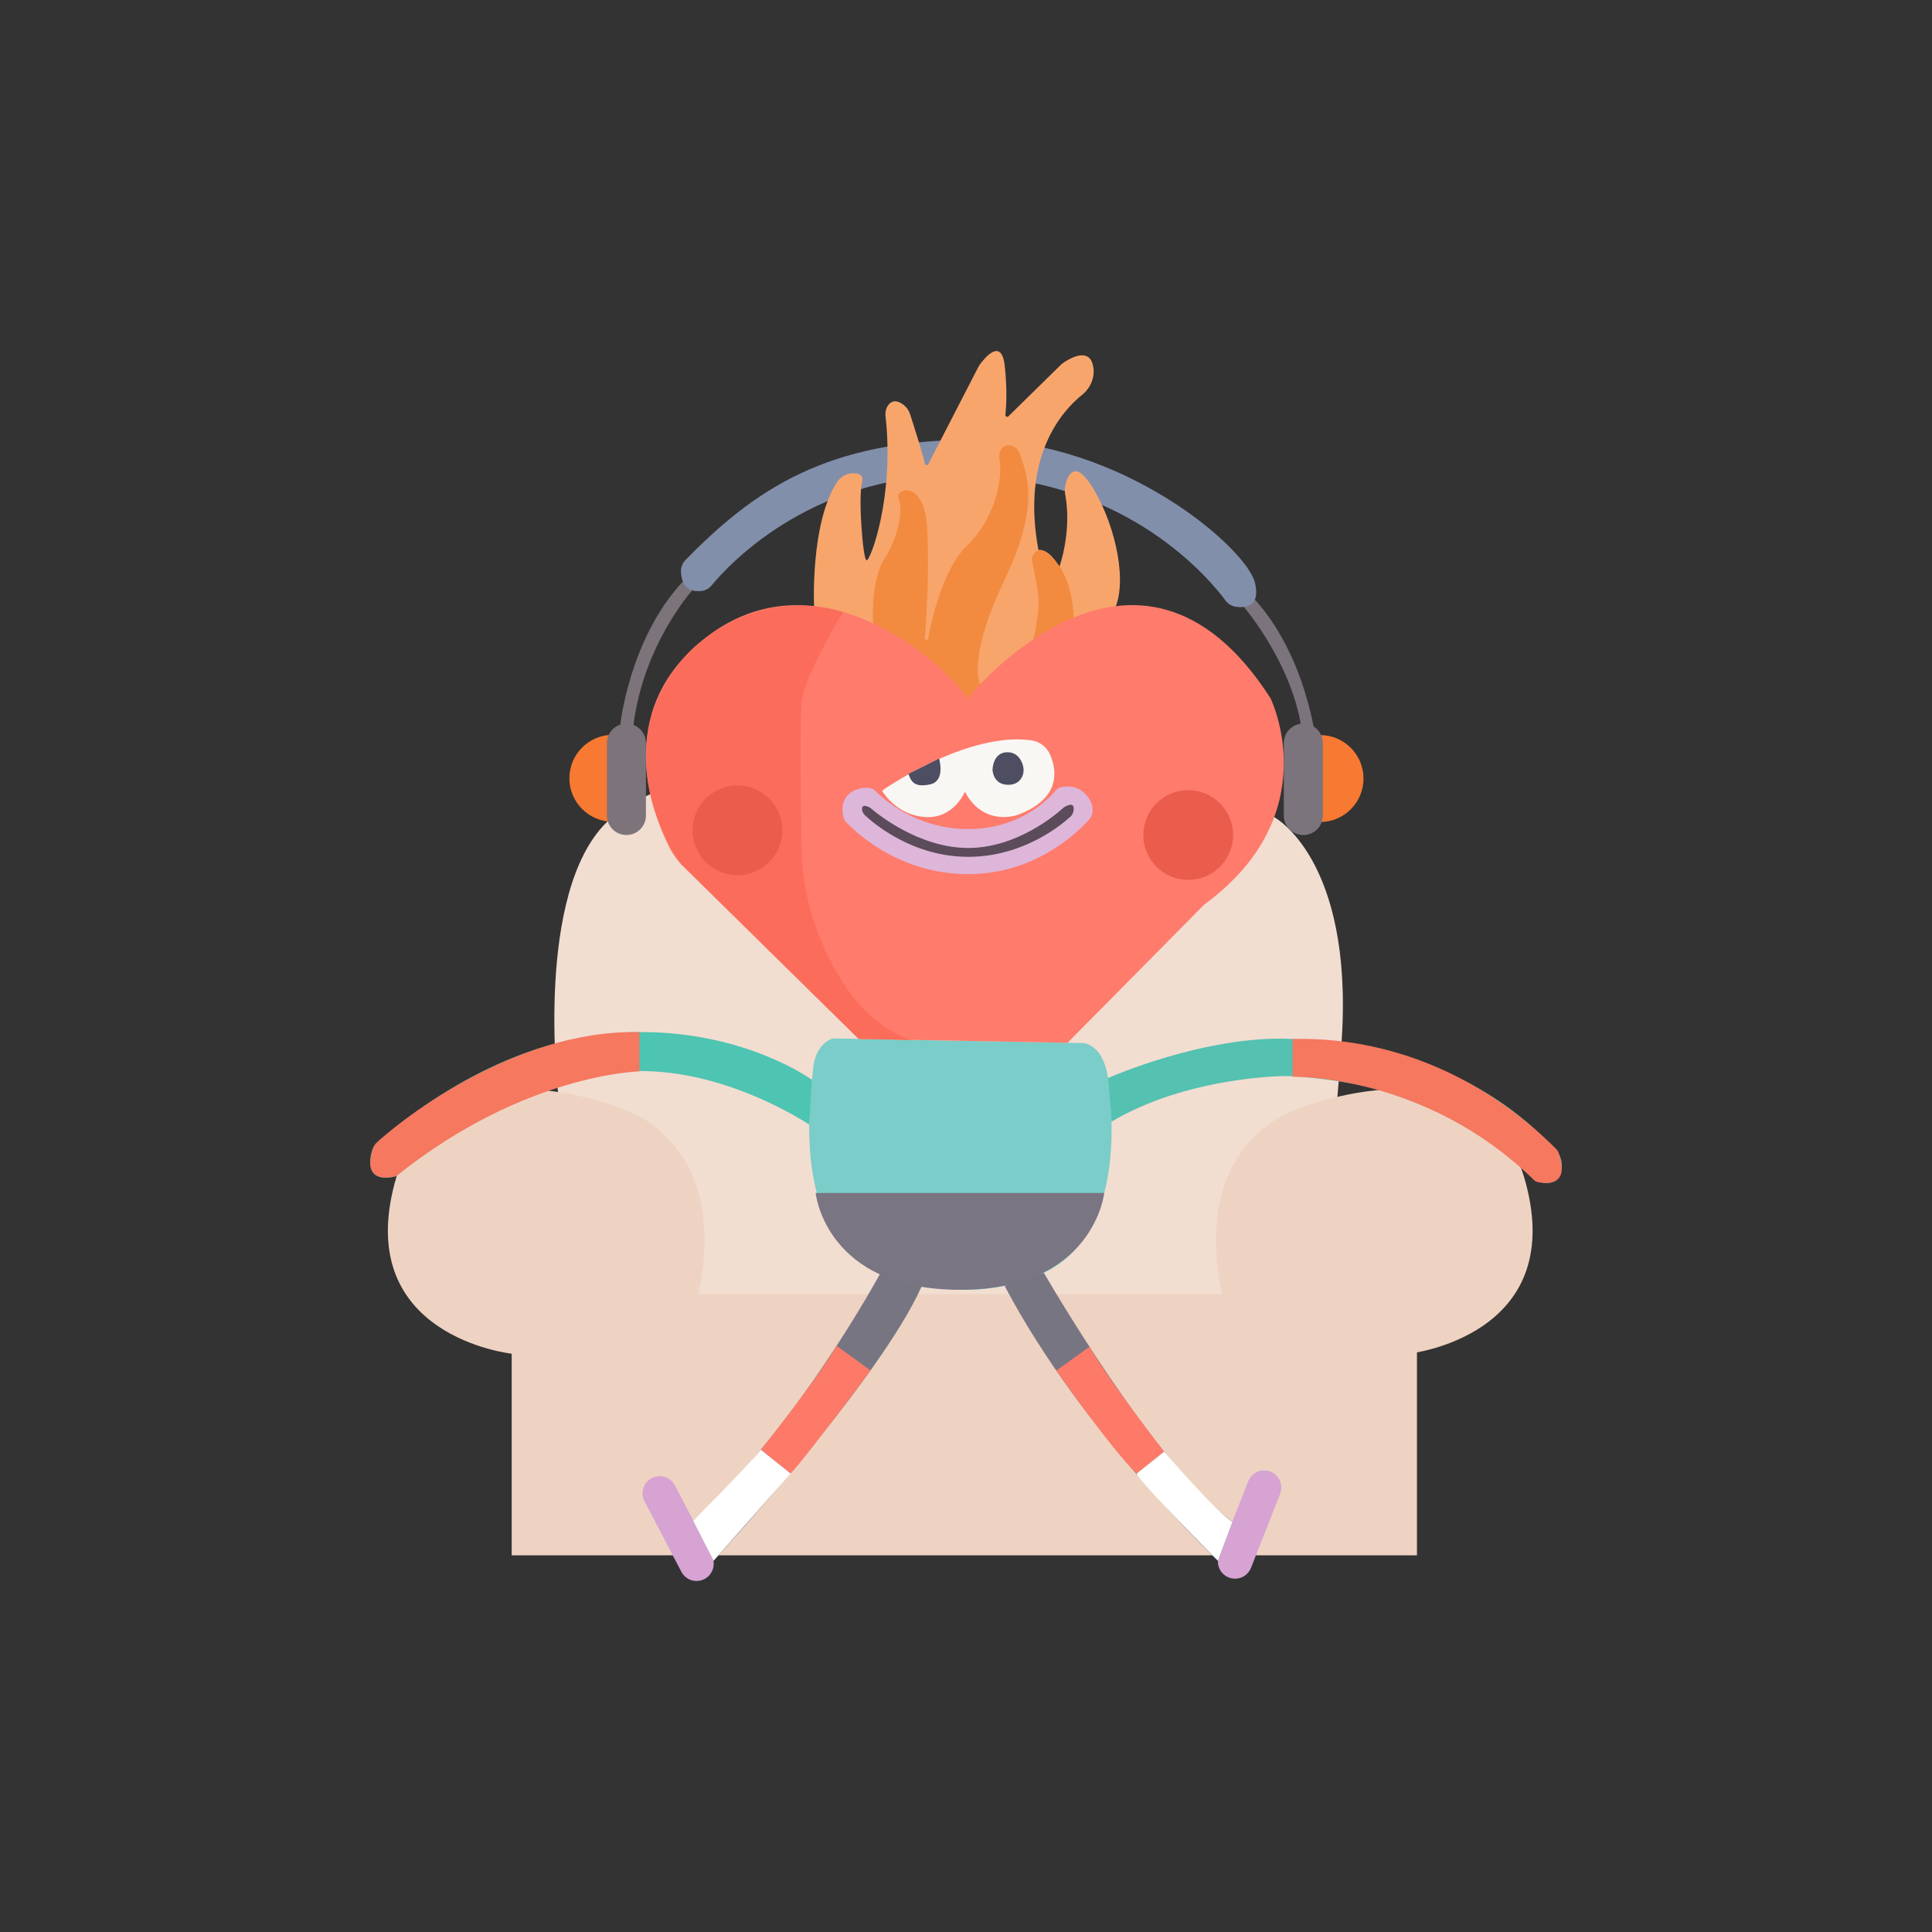 <?xml version="1.0" encoding="utf-8"?>
<!-- Generator: Adobe Illustrator 16.0.0, SVG Export Plug-In . SVG Version: 6.00 Build 0)  -->
<!DOCTYPE svg PUBLIC "-//W3C//DTD SVG 1.1//EN" "http://www.w3.org/Graphics/SVG/1.1/DTD/svg11.dtd">
<svg version="1.1" id="Layer_1" xmlns="http://www.w3.org/2000/svg" xmlns:xlink="http://www.w3.org/1999/xlink" x="0px" y="0px"
	 width="1080px" height="1080px" viewBox="0 0 1080 1080" enable-background="new 0 0 1080 1080" xml:space="preserve">
<rect x="0" y="0" width="1080" height="1080" fill="#333333" stroke="none"/>
<g>
	<defs>
		<rect id="SVGID_1_" width="1080" height="1080"/>
	</defs>
	<clipPath id="SVGID_2_">
		<use xlink:href="#SVGID_1_"  overflow="visible"/>
	</clipPath>
	<path clip-path="url(#SVGID_2_)" fill="#F87931" d="M342.589,410.755c-13.42,0-24.299,10.879-24.299,24.299
		c0,13.42,10.879,24.299,24.299,24.299"/>
	<path clip-path="url(#SVGID_2_)" fill="#F87931" d="M737.918,410.913c13.42,0,24.299,10.879,24.299,24.299
		c0,13.42-10.879,24.299-24.299,24.299"/>
	<path clip-path="url(#SVGID_2_)" fill="#7D747B" d="M387.2,329.719c0,0-27.527,30.401-33.102,75.724l-7.333-0.396
		c0,0,5.087-48.321,35.397-80.414L387.2,329.719z"/>
	<path clip-path="url(#SVGID_2_)" fill="#7C747D" d="M694.808,338.604c0,0,30.83,35.619,33.479,75.616l7.43,0.551
		c0,0-5.324-49.002-35.636-81.096L694.808,338.604z"/>
	<path clip-path="url(#SVGID_2_)" fill="#828FAB" d="M380.669,319.438c0.114,4.756,1.839,11.88,11.328,10.948
		c2.264-0.223,4.346-1.364,5.792-3.12c9.876-12.004,58.775-65.252,146.296-61.453c87.218,3.785,131.883,57.574,141.026,69.932
		c1.398,1.89,3.494,3.121,5.823,3.449c5.369,0.759,13.82-0.002,10.577-13.474c-4.636-19.256-74.155-79.876-157.427-79.876
		c-81.707,0-122.379,27.808-160.935,67.255C381.501,314.788,380.612,317.077,380.669,319.438"/>
	<path clip-path="url(#SVGID_2_)" fill="#F8A56C" d="M455.067,338.829c0,0-2.149-45.918,12.666-69.088
		c2.03-3.177,5.461-5.215,9.231-5.198c3.113,0.015,6.047,1.043,4.922,5.218c-2.186,8.11,0.421,42.287,2.449,43.446
		c1.996,1.141,15.784-35.341,10.681-80.42c-0.243-2.148,0.166-4.366,1.393-6.146c1.389-2.017,3.828-3.526,7.929-0.886
		c2.105,1.356,3.644,3.433,4.416,5.815c1.973,6.093,6.461,20.161,8.296,27.678c0.221,0.905,1.444,1.042,1.871,0.214l27.857-54.077
		c0.301-0.583,0.639-1.14,1.024-1.671c2.533-3.49,12.11-15.427,13.866,0.878c1.435,13.313,0.84,22.861,0.369,27.311
		c-0.098,0.922,1.017,1.451,1.679,0.801l29.813-29.271c0,0,9.721-7.531,14.853-3.765c1.569,1.151,2.389,3.197,2.769,5.482
		c0.981,5.898-1.569,11.801-6.231,15.545c-11.207,9.001-34.21,34.454-24.424,86.719c0,0,6.082-1.158,11.586,9.848
		c0,0,7.238-19.839,3.402-40.688c-0.379-2.061-0.297-4.186,0.257-6.208c1.441-5.261,5.245-12.801,14.009,0.553
		c12.165,18.537,20.568,50.375,14.05,67.91c-6.52,17.535-83.286,69.091-83.286,69.091L455.067,338.829z"/>
	<path clip-path="url(#SVGID_2_)" fill="#F28B3F" d="M488.101,348.833c0,0-1.738-23.75,6.372-36.495
		c8.11-12.744,10.427-28.095,7.82-33.598s14.193-11.296,15.931,15.64c1.737,26.937-1.243,63.142-1.243,63.142h1.787
		c0,0,5.804-37.074,21.746-52.425c15.941-15.351,19.997-37.653,18.259-47.791c-1.737-10.137,9.269-11.006,11.586-2.896
		c2.317,8.11,12.455,25.488-8.689,69.514c-21.144,44.025-13.902,58.218-13.902,58.218l33.888-19.696l-3.765-5.503
		c0,0,3.186-15.062,2.606-22.592c-0.579-7.531-3.766-21.434-3.766-21.434s1.872-12.054,12.667-0.089
		c10.794,11.964,10.83,32.355,10.83,32.355l-9.015,22.477l-47.127,30.122l-42.662-31.86L488.101,348.833z"/>
	<path clip-path="url(#SVGID_2_)" fill="#F2DDD1" d="M311.926,610.435c0,0-13.161-111.348,27.338-150.923
		c40.499-39.577,186.712-46.186,186.712-46.186l186.307,43.457c0,0,44.104,23.29,37.785,123.976
		c-6.319,100.687-21.509,161.24-21.509,161.24l-79.3,57.226l-178.318-5.18l-95.271-32.749l-57.38-74.527L311.926,610.435z"/>
	<path clip-path="url(#SVGID_2_)" fill="#EED3C2" d="M285.853,756.693c0,0-88.167-9.564-65.219-95.364
		c22.947-85.801,129.542-40.584,129.542-40.584s57.057,18.154,40.752,100.302C374.624,803.192,285.853,756.693,285.853,756.693"/>
	<path clip-path="url(#SVGID_2_)" fill="#EED3C2" d="M787.703,756.693c0,0,88.166-9.564,65.219-95.364
		c-22.947-85.801-129.542-40.584-129.542-40.584s-57.058,18.154-40.753,100.302C698.932,803.192,787.703,756.693,787.703,756.693"/>
	<rect x="286.036" y="723.431" clip-path="url(#SVGID_2_)" fill="#EED3C2" width="506.053" height="145.998"/>
	<path clip-path="url(#SVGID_2_)" fill="#7ACDC8" d="M465.55,580.49l140.121,2.606c0,0,11.08,0.652,13.687,19.552
		c2.607,18.9,9.775,87.332-35.845,108.839c-45.622,21.507-91.241,0-91.241,0s-50.835-11.08-37.801-112.749
		C454.47,598.738,454.47,584.4,465.55,580.49"/>
	<path clip-path="url(#SVGID_2_)" fill="#54C1B1" d="M619.357,602.648c0,0,54.176-24.065,102.271-21.89
		c47.131,2.133,105.843,15.166,148.431,62.661c1.798,2.006,2.872,4.582,2.979,7.275c0.166,4.188-0.844,9.813-7.268,10.552
		c-4.12,0.475-8.137-1.484-10.609-4.813c-8.716-11.732-41.879-47.16-128.616-54.571c-4.054-0.347-8.128-0.438-12.192-0.245
		c-16.124,0.766-58.203,4.756-92.964,25.4C621.389,627.018,620.823,616.412,619.357,602.648"/>
	<path clip-path="url(#SVGID_2_)" fill="#FF7B6C" d="M480.012,580.759l-97.984-96.394c-3.284-3.231-6.025-6.967-8.081-11.09
		c-9.542-19.139-30.854-74.728,18.411-115.116c60.411-49.527,129.531,5.987,148.579,32.11c0,0,94.155-117.013,169.262,0
		c0,0,32.111,64.766-37.009,115.381l-76.432,77.281L480.012,580.759z"/>
	<path clip-path="url(#SVGID_2_)" fill="#4EC4B2" d="M453.887,603.618c0,0-36.454-26.672-95.273-26.672
		c-52.168,0-101.325,22.442-146.783,60.681c-2.18,1.834-3.674,4.353-4.274,7.138c-1.371,6.372-1.417,16.562,13.907,12.73
		c0,0,68.712-58.778,136.606-58.778c45.012,0,85.12,23.946,94.263,29.934L453.887,603.618z"/>
	<path clip-path="url(#SVGID_2_)" fill="#D6A3D3" d="M686.888,881.83L686.888,881.83c-4.928-1.939-7.35-7.506-5.41-12.433
		l16.28-41.365c1.939-4.928,7.506-7.349,12.433-5.41h0.001c4.926,1.938,7.349,7.505,5.41,12.433L699.32,876.42
		C697.381,881.348,691.814,883.77,686.888,881.83"/>
	<path clip-path="url(#SVGID_2_)" fill="#787583" d="M583.513,711.487c0,0,61.92,107.65,105.46,139.217l-8.163,21.77
		c0,0-76.089-71.688-119.229-153.661L583.513,711.487z"/>
	<path clip-path="url(#SVGID_2_)" fill="#D6A3D3" d="M393.815,882.684L393.815,882.684c-4.693,2.452-10.486,0.636-12.938-4.057
		l-20.589-39.399c-2.452-4.693-0.636-10.485,4.057-12.938c4.693-2.453,10.486-0.637,12.938,4.057l20.589,39.399
		C400.324,874.438,398.508,880.231,393.815,882.684"/>
	<path clip-path="url(#SVGID_2_)" fill="#787583" d="M492.271,711.487c0,0-47.122,87.513-104.812,138.672l11.429,22.314
		c0,0,92.98-100.531,116.55-153.881L492.271,711.487z"/>
	<path clip-path="url(#SVGID_2_)" fill="#F9F7F4" d="M493.313,441.786c3.857-2.659,48.297-32.66,83.058-27.962
		c4.793,0.647,8.893,3.775,10.754,8.237c3.723,8.924,5.848,24.554-18.431,33.518c0,0-18.884,6.865-29.327-13.062
		c0,0-6.049,15.347-22.377,14.205c-14.919-1.044-22.568-12.495-23.776-14.462C493.253,442.072,493.274,441.973,493.313,441.786"/>
	<path clip-path="url(#SVGID_2_)" fill="#DDB6D9" d="M485.824,440.434c1.297,0.093,2.499,0.653,3.41,1.581
		c4.702,4.789,23.123,21.44,51.985,21.44c29.102,0,45.089-16.926,48.917-21.556c0.717-0.866,1.673-1.479,2.765-1.749
		c2.938-0.726,8.819-1.327,13.661,3.514c4.899,4.899,4.463,9.6,3.855,11.808c-0.208,0.757-0.581,1.448-1.091,2.046
		c-4.065,4.769-28.331,31.126-68.107,31.126c-39.36,0-63.881-24.412-68.391-29.293c-0.55-0.595-0.947-1.298-1.174-2.076
		c-0.753-2.569-1.877-8.615,2.443-12.936C477.911,440.525,482.966,440.229,485.824,440.434"/>
	<path clip-path="url(#SVGID_2_)" fill="#5C4B5A" d="M485.869,451.231c0.392,0.189,0.747,0.438,1.077,0.722
		c3.587,3.071,26.875,22.072,54.274,22.072c27.811,0,50.034-19.576,52.888-22.2c0.25-0.23,0.512-0.428,0.802-0.605
		c1.566-0.955,6.269-3.41,5.146,2.336c-0.221,1.13-0.804,2.158-1.651,2.938c-5.12,4.71-26.468,22.479-57.185,22.479
		c-30.776,0-52.473-18.347-57.625-23.15c-1.004-0.936-1.69-2.209-1.709-3.582C481.867,450.842,482.586,449.649,485.869,451.231"/>
	<path clip-path="url(#SVGID_2_)" fill="#4E4E63" d="M524.955,424.042c0,0,3.791,12.584-5.05,14.448
		c-7.11,1.499-10.427-0.164-12.007-5.908L524.955,424.042z"/>
	<path clip-path="url(#SVGID_2_)" fill="#4E4E63" d="M554.837,430.395c0,0,0-9.896,8.321-9.896c4.935,0,7.259,3.481,8.334,6.313
		c0.958,2.525,0.99,5.368-0.294,7.744c-1.125,2.08-3.317,4.16-7.591,4.16C555.062,438.716,554.837,430.395,554.837,430.395"/>
	<path clip-path="url(#SVGID_2_)" fill="#7C747D" d="M728.559,466.783L728.559,466.783c-6.026,0-10.911-4.885-10.911-10.911v-40.465
		c0-6.026,4.885-10.911,10.911-10.911s10.911,4.885,10.911,10.911v40.465C739.47,461.898,734.585,466.783,728.559,466.783"/>
	<path clip-path="url(#SVGID_2_)" fill="#7D747B" d="M350.175,466.783L350.175,466.783c-6.026,0-10.911-4.885-10.911-10.911v-40.465
		c0-6.026,4.885-10.911,10.911-10.911s10.911,4.885,10.911,10.911v40.465C361.086,461.898,356.201,466.783,350.175,466.783"/>
	<path clip-path="url(#SVGID_2_)" fill="#FB6D5A" d="M471.224,342.068c0,0-20.201,33.601-22.777,48.132
		c-1.559,8.792-0.867,57.834-0.362,84.433c0.298,15.685,3.198,31.217,8.785,45.876c8.646,22.685,24.873,51.959,52.795,60.883
		l-29.653-0.633l-99.383-97.836c0,0-46.63-62.423,4.141-117.885C384.77,365.038,419.198,326.853,471.224,342.068"/>
	<path clip-path="url(#SVGID_2_)" fill="#EA5C4B" d="M437.318,464.152c0,13.852-11.229,25.081-25.081,25.081
		c-13.851,0-25.08-11.229-25.08-25.081s11.229-25.081,25.08-25.081C426.089,439.071,437.318,450.3,437.318,464.152"/>
	<path clip-path="url(#SVGID_2_)" fill="#EA5C4B" d="M689.294,466.783c0,13.852-11.229,25.081-25.08,25.081
		c-13.852,0-25.081-11.229-25.081-25.081s11.229-25.081,25.081-25.081C678.064,441.702,689.294,452.931,689.294,466.783"/>
	<path clip-path="url(#SVGID_2_)" fill="#F5785F" d="M357.459,576.946v21.975c0,0-63.806,1.103-135.11,57.866
		c-0.632,0.503-1.369,0.855-2.159,1.023c-4.33,0.921-17.878,2.483-11.623-15.984c0.362-1.069,0.969-2.046,1.781-2.831
		C219.146,630.487,284.787,575.436,357.459,576.946"/>
	<path clip-path="url(#SVGID_2_)" fill="#F5785F" d="M722.541,580.802v21.138c0,0,74.039-1.915,135.109,57.866
		c0.577,0.565,1.369,0.855,2.159,1.023c4.329,0.921,17.878,2.483,11.623-15.983c-0.362-1.07-0.969-2.047-1.78-2.832
		C860.853,633.506,807.938,578.786,722.541,580.802"/>
	<path clip-path="url(#SVGID_2_)" fill="#FD7A68" d="M467.634,752.352l18.998,13.707c0,0-35.183,47.607-44.688,57.676l-16.65-13.319
		C425.294,810.415,455.963,772.364,467.634,752.352"/>
	<path clip-path="url(#SVGID_2_)" fill="#FD7A68" d="M609.032,752.847L590.497,766.2c0,0,31.688,45.198,44.911,57.534l15.339-12.271
		C650.747,811.464,620.703,772.858,609.032,752.847"/>
	<path clip-path="url(#SVGID_2_)" fill="#797582" d="M455.963,666.899h161.292c0,0-5.603,54.096-80.646,54.105
		C461.26,721.015,455.963,666.899,455.963,666.899"/>
	<path clip-path="url(#SVGID_2_)" fill="#FFFFFF" d="M650.747,811.464c0,0,30.313,35.124,38.226,39.24l-8.164,21.77
		c0,0-44.587-44.721-45.4-48.738L650.747,811.464z"/>
	<path clip-path="url(#SVGID_2_)" fill="#FFFFFF" d="M425.294,810.415l16.65,13.319l-43.056,48.739l-11.429-22.314
		C387.459,850.159,418.098,819.502,425.294,810.415"/>
</g>
</svg>
